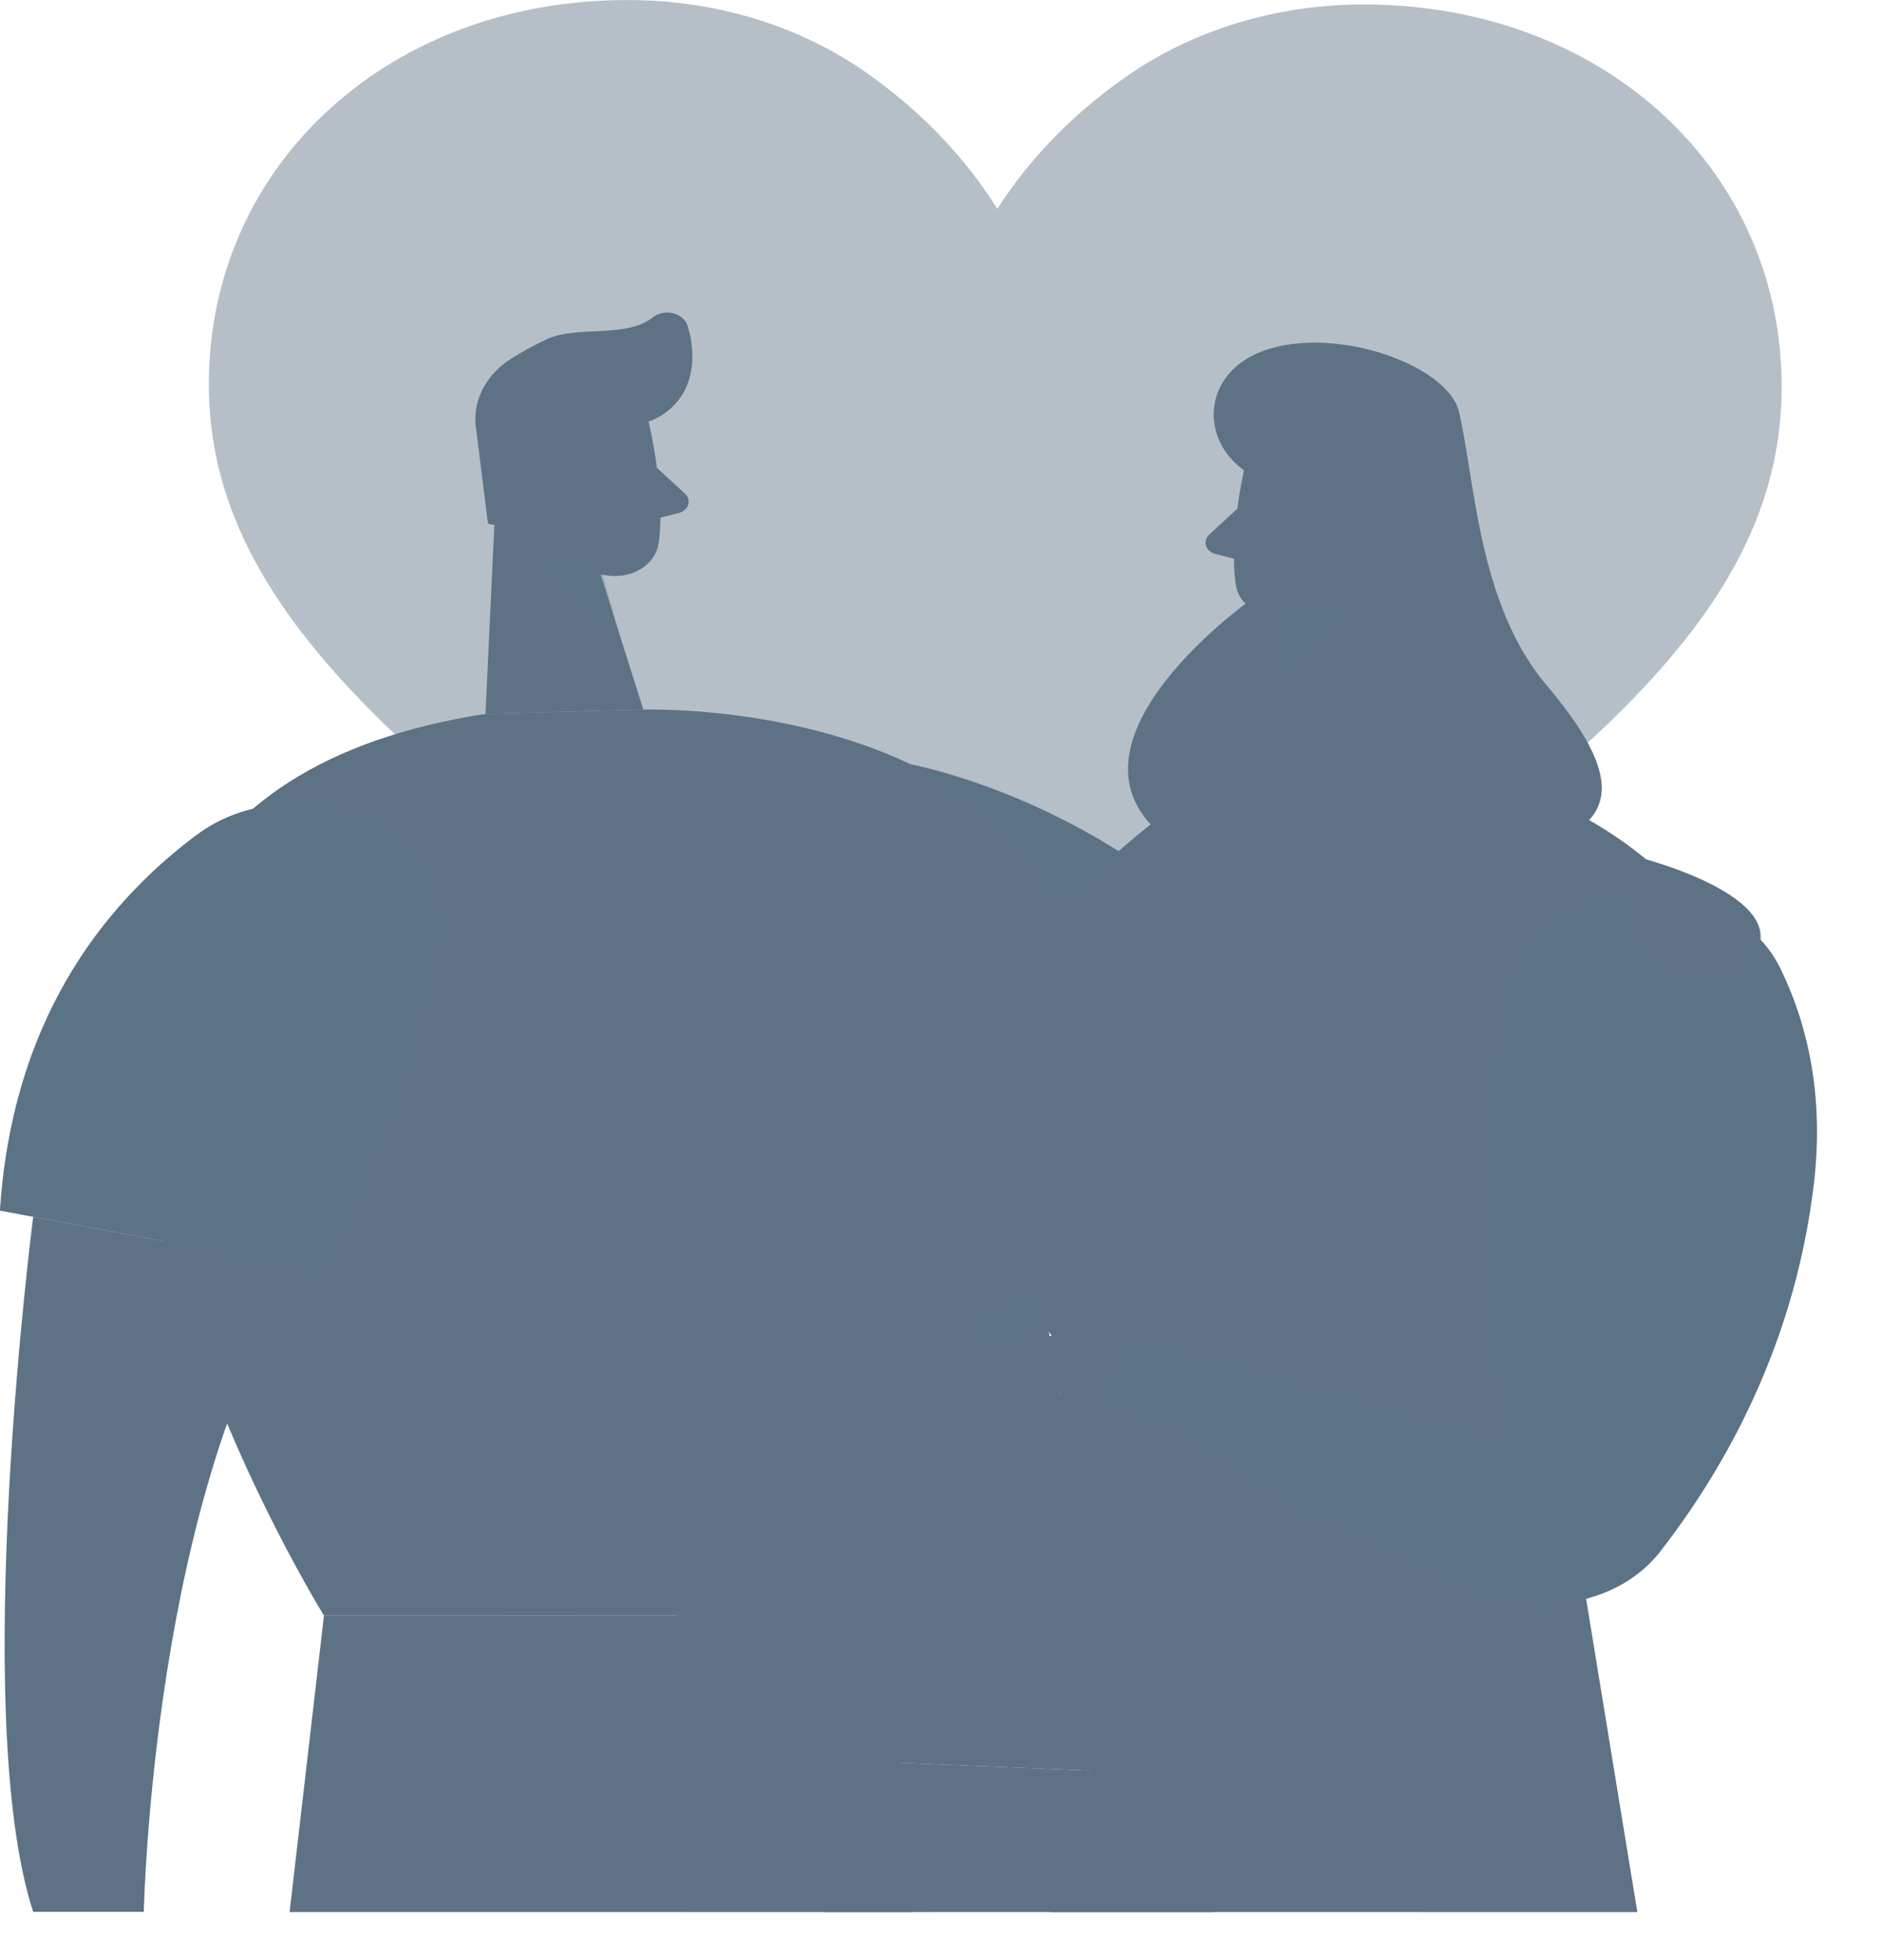 <svg width="24" height="25" viewBox="0 0 24 25" fill="none" xmlns="http://www.w3.org/2000/svg">
<path opacity="0.45" d="M17.436 0.057C16.36 0.047 15.312 0.347 14.463 0.908C13.747 1.387 13.153 1.984 12.718 2.664C12.29 1.978 11.701 1.374 10.989 0.886C10.151 0.315 9.107 0.003 8.031 0.001C4.993 -0.018 2.686 2.073 2.663 4.862C2.638 7.875 5.477 9.954 9.778 13.1C10.508 13.634 11.336 14.24 12.196 14.886C12.31 14.971 12.456 15.018 12.608 15.018C12.76 15.018 12.907 14.971 13.021 14.886C13.893 14.253 14.729 13.655 15.468 13.129C19.82 10.034 22.698 7.99 22.72 4.977C22.746 2.193 20.473 0.077 17.436 0.057Z" fill="#5D7285"/>
<path d="M15.951 7.65C15.951 7.65 13.132 9.639 15.058 10.825C16.983 12.011 17.952 9.364 17.952 9.364L17.513 7.359L15.951 7.65Z" fill="#5D7285"/>
<path d="M11.612 9.75C11.612 9.75 13.407 10.078 15.07 11.438C16.733 12.799 10.346 15.53 11.612 9.75Z" fill="#5D7285"/>
<path opacity="0.46" d="M15.073 11.434C16.735 12.789 10.346 15.53 11.615 9.746C11.615 9.746 13.41 10.074 15.073 11.434Z" fill="#5D7285"/>
<path d="M15.951 9.575L17.965 9.63C17.965 9.63 24.901 10.719 21.129 16.806C20.479 17.859 20.124 19.026 20.092 20.214H14.781L14.549 19.402C14.246 18.287 13.664 17.24 12.841 16.333C11.794 15.208 10.989 12.928 15.951 9.575Z" fill="#5D7285"/>
<path d="M8.271 5.379C8.271 5.379 8.496 6.303 8.398 6.936C8.388 6.998 8.364 7.058 8.327 7.112C8.29 7.165 8.241 7.213 8.183 7.25C8.124 7.288 8.057 7.316 7.986 7.332C7.915 7.347 7.841 7.351 7.768 7.343C7.394 7.296 6.896 7.14 6.7 6.659L6.252 5.881C6.252 5.881 5.994 5.382 6.564 4.94C7.134 4.498 8.166 4.811 8.271 5.379Z" fill="#5D7285"/>
<path d="M6.336 6.021L6.191 9.105L8.204 9.05L7.501 6.828L6.336 6.021Z" fill="#5D7285"/>
<path d="M7.998 5.445C7.658 5.49 7.313 5.503 6.97 5.481C7.087 5.598 7.162 5.741 7.184 5.893C7.206 6.045 7.175 6.2 7.095 6.337C7.02 6.471 6.891 6.579 6.732 6.642C6.573 6.705 6.393 6.718 6.223 6.681L6.073 5.478C6.044 5.306 6.071 5.132 6.151 4.972C6.23 4.812 6.359 4.674 6.524 4.571C6.666 4.482 6.815 4.4 6.97 4.328C7.359 4.147 7.99 4.318 8.324 4.048C8.358 4.021 8.399 4.002 8.444 3.993C8.489 3.984 8.537 3.984 8.581 3.995C8.626 4.005 8.666 4.026 8.699 4.053C8.732 4.081 8.756 4.116 8.768 4.154C8.883 4.512 8.886 5.096 8.33 5.354C8.226 5.4 8.114 5.43 7.998 5.445Z" fill="#5D7285"/>
<path d="M7.208 6.303C7.208 6.303 7.15 5.943 6.835 6.004C6.519 6.064 6.6 6.583 7.041 6.588L7.208 6.303Z" fill="#5D7285"/>
<path d="M8.378 5.967L8.735 6.296C8.756 6.315 8.77 6.337 8.777 6.362C8.784 6.387 8.784 6.412 8.776 6.437C8.769 6.461 8.754 6.484 8.733 6.502C8.713 6.521 8.687 6.534 8.658 6.542L8.244 6.647L8.378 5.967Z" fill="#5D7285"/>
<path opacity="0.31" d="M7.68 7.309C7.423 7.281 7.182 7.19 6.987 7.047C6.987 7.047 7.094 7.606 7.899 8.086L7.68 7.309Z" fill="#5D7285"/>
<path d="M15.885 5.902C15.885 5.902 15.66 6.825 15.761 7.463C15.77 7.525 15.794 7.584 15.831 7.638C15.868 7.692 15.917 7.739 15.975 7.777C16.034 7.815 16.101 7.843 16.172 7.858C16.243 7.874 16.317 7.878 16.39 7.869C16.764 7.823 17.263 7.667 17.458 7.185L17.903 6.401C17.903 6.401 18.162 5.901 17.592 5.46C17.022 5.019 15.99 5.335 15.885 5.902Z" fill="#5D7285"/>
<path d="M17.82 6.544L17.965 9.629L15.951 9.574L16.654 7.351L17.82 6.544Z" fill="#5D7285"/>
<path d="M16.947 6.82C16.947 6.82 17.006 6.462 17.321 6.522C17.637 6.582 17.556 7.101 17.114 7.105L16.947 6.82Z" fill="#5D7285"/>
<path d="M15.778 6.489L15.42 6.819C15.4 6.838 15.386 6.861 15.379 6.885C15.371 6.91 15.372 6.936 15.379 6.96C15.387 6.985 15.402 7.007 15.423 7.026C15.443 7.044 15.469 7.058 15.498 7.065L15.912 7.171L15.778 6.489Z" fill="#5D7285"/>
<path opacity="0.31" d="M16.474 7.832C16.73 7.804 16.97 7.713 17.166 7.571C17.166 7.571 17.06 8.129 16.254 8.609L16.474 7.832Z" fill="#5D7285"/>
<path d="M16.027 4.509C15.363 4.802 15.294 5.578 15.858 5.995C16.079 6.153 16.326 6.284 16.591 6.385C17.698 6.816 15.86 11.028 18.487 10.93C21.113 10.832 20.587 9.768 19.715 8.73C18.842 7.693 18.808 6.092 18.604 5.248C18.456 4.638 16.932 4.109 16.027 4.509Z" fill="#5D7285"/>
<path d="M6.191 9.105L8.204 9.051C8.204 9.051 18.858 8.675 11.297 20.608H4.133C4.133 20.608 -2.216 10.407 6.191 9.105Z" fill="#5D7285"/>
<path opacity="0.08" d="M5.559 11.434C5.559 11.434 6.567 12.741 5.867 14.895C5.168 17.05 4.904 18.878 6.392 20.608H4.133C4.133 20.608 2.958 18.544 2.867 18.075C2.776 17.607 1.109 12.685 5.559 11.434Z" fill="#5D7285"/>
<path d="M2.493 10.66C1.269 11.581 0.153 13.067 0 15.44L4.133 16.213C4.751 14.887 5.217 13.515 5.526 12.115C5.856 10.653 3.807 9.67 2.493 10.66Z" fill="#5D7285"/>
<path opacity="0.46" d="M2.493 10.66C1.269 11.581 0.153 13.067 0 15.44L4.133 16.213C4.751 14.887 5.217 13.515 5.526 12.115C5.856 10.653 3.807 9.67 2.493 10.66Z" fill="#5D7285"/>
<path d="M0.423 15.52C0.423 15.52 -0.396 21.866 0.423 24.384H1.834C1.834 24.384 1.941 18.98 3.868 16.162L0.423 15.52Z" fill="#5D7285"/>
<path d="M4.131 20.608L3.693 24.387H11.615L11.297 20.608H4.131Z" fill="#5D7285"/>
<path d="M14.649 19.752H20.122L20.88 24.387H13.411L14.649 19.752Z" fill="#5D7285"/>
<path opacity="0.08" d="M11.882 13.867C11.882 13.867 10.806 13.748 10.85 14.565C10.893 15.382 12.118 16.887 11.046 17.439C10.033 17.966 6.816 19.233 7.4 21.306C7.464 21.524 7.588 21.726 7.762 21.895L8.501 22.62C8.742 22.857 8.894 23.149 8.936 23.46C8.979 23.77 8.911 24.084 8.742 24.361L8.727 24.387H11.882L12.556 21.108L12.865 16.705L11.882 13.867Z" fill="#5D7285"/>
<path opacity="0.08" d="M19.614 12.053C19.614 12.053 17.245 13.244 17.513 15.943C17.781 18.643 16.257 19.072 16.257 19.072L16.713 19.959C16.713 19.959 19.538 22.206 18.137 24.391H20.879L20.236 20.458L21.607 15.948L19.614 12.053Z" fill="#5D7285"/>
<path d="M12.039 14.565C12.039 14.565 11.432 16.762 12.602 16.781C13.773 16.8 13.475 14.565 13.475 14.565H12.039Z" fill="#5D7285"/>
<path d="M11.592 14.709C11.592 14.709 11.468 15.146 12.208 15.189C12.64 15.214 13.074 15.214 13.506 15.189C13.506 15.189 14.399 14.939 13.907 14.251C13.415 13.562 13.382 14.334 12.82 13.749C12.258 13.165 11.752 13.608 11.882 14.033C12.011 14.458 11.277 14.139 11.592 14.709Z" fill="#5D7285"/>
<path d="M13.274 16.37L13.506 17.774C13.506 17.774 13.932 18.358 13.045 18.483C12.157 18.609 11.838 18.296 12.405 17.795L12.552 16.37H13.274Z" fill="#5D7285"/>
<path d="M19.341 12.568C19.751 11.171 22.059 11.024 22.706 12.357C23.073 13.113 23.285 14.082 23.105 15.291C22.882 16.903 22.216 18.448 21.16 19.803C20.917 20.109 20.547 20.328 20.124 20.415C19.7 20.502 19.253 20.451 18.871 20.273L14.077 18.057L14.365 17.108L19.368 18.505C19.368 18.505 18.474 15.507 19.341 12.568Z" fill="#5D7285"/>
<path opacity="0.46" d="M19.341 12.568C19.751 11.171 22.059 11.024 22.706 12.357C23.073 13.113 23.285 14.082 23.105 15.291C22.882 16.903 22.216 18.448 21.16 19.803C20.917 20.109 20.547 20.328 20.124 20.415C19.7 20.502 19.253 20.451 18.871 20.273L14.077 18.057L14.365 17.108L19.368 18.505C19.368 18.505 18.474 15.507 19.341 12.568Z" fill="#5D7285"/>
<path d="M13.506 15.189C13.506 15.189 14.129 15.196 14.056 15.672C13.982 16.148 13.267 15.672 13.267 15.672L13.506 15.189Z" fill="#5D7285"/>
<path d="M11.149 18.13C10.422 18.415 9.331 18.974 8.802 19.924C8.65 20.197 8.597 20.501 8.65 20.8C8.702 21.098 8.858 21.376 9.097 21.6L10.528 22.942C10.528 22.942 10.376 23.609 10.813 23.665C11.251 23.721 11.114 22.66 11.114 22.66L10.079 21.267C10.038 21.213 10.012 21.151 10.003 21.087C9.993 21.023 10.001 20.958 10.025 20.897C10.049 20.836 10.088 20.78 10.141 20.733C10.193 20.686 10.257 20.65 10.329 20.627C11.054 20.392 12.142 19.828 12.019 18.564C12.009 18.48 11.977 18.401 11.924 18.33C11.871 18.26 11.799 18.201 11.714 18.159C11.63 18.116 11.534 18.092 11.436 18.087C11.337 18.082 11.239 18.096 11.149 18.13Z" fill="#5D7285"/>
<path d="M10.811 22.457L10.52 24.387H15.478L14.969 22.626L10.811 22.457Z" fill="#5D7285"/>
<path opacity="0.31" d="M12.51 16.784C12.51 16.784 12.818 16.795 13.225 16.511C13.225 16.511 13.212 17.053 12.467 17.19L12.51 16.784Z" fill="#5D7285"/>
<path d="M13.506 17.774C13.506 17.774 15.392 17.743 15.564 19.313C15.736 20.883 14.969 22.626 14.969 22.626L10.811 22.457C10.811 22.457 8.834 18.228 12.405 17.796L13.506 17.774Z" fill="#5D7285"/>
<path opacity="0.08" d="M13.665 18.644C13.665 18.644 13.505 19.428 13.849 20.121C14.149 20.753 14.208 21.448 14.019 22.11L13.881 22.629L13.411 24.39H15.476L15.137 23.335L15.337 21.52C15.337 21.52 15.559 20.703 15.534 20.555C15.509 20.407 13.665 18.644 13.665 18.644Z" fill="#5D7285"/>
<path d="M14.552 18C15.191 18.251 16.113 18.718 16.686 19.469C16.93 19.793 17.042 20.175 17.003 20.558C16.965 20.941 16.779 21.302 16.474 21.586L15.167 22.81C15.167 22.81 15.321 23.477 14.883 23.533C14.446 23.589 14.576 22.532 14.576 22.532L15.555 21.218C15.602 21.154 15.632 21.083 15.643 21.009C15.654 20.935 15.646 20.86 15.619 20.789C15.592 20.718 15.548 20.652 15.488 20.597C15.428 20.542 15.355 20.499 15.273 20.471C14.552 20.22 13.551 19.652 13.669 18.436C13.677 18.351 13.71 18.27 13.763 18.198C13.816 18.126 13.89 18.066 13.976 18.023C14.063 17.98 14.16 17.956 14.261 17.952C14.361 17.948 14.461 17.964 14.552 18Z" fill="#5D7285"/>
<path d="M14.295 17.314C14.295 17.314 13.679 16.865 13.267 17.087C12.854 17.31 12.88 17.696 13.506 17.774L14.129 17.852L14.295 17.314Z" fill="#5D7285"/>
<path d="M20.88 10.93C20.88 10.93 23.124 11.486 22.251 12.338C21.379 13.191 20.213 11.56 20.88 10.93Z" fill="#5D7285"/>
</svg>
